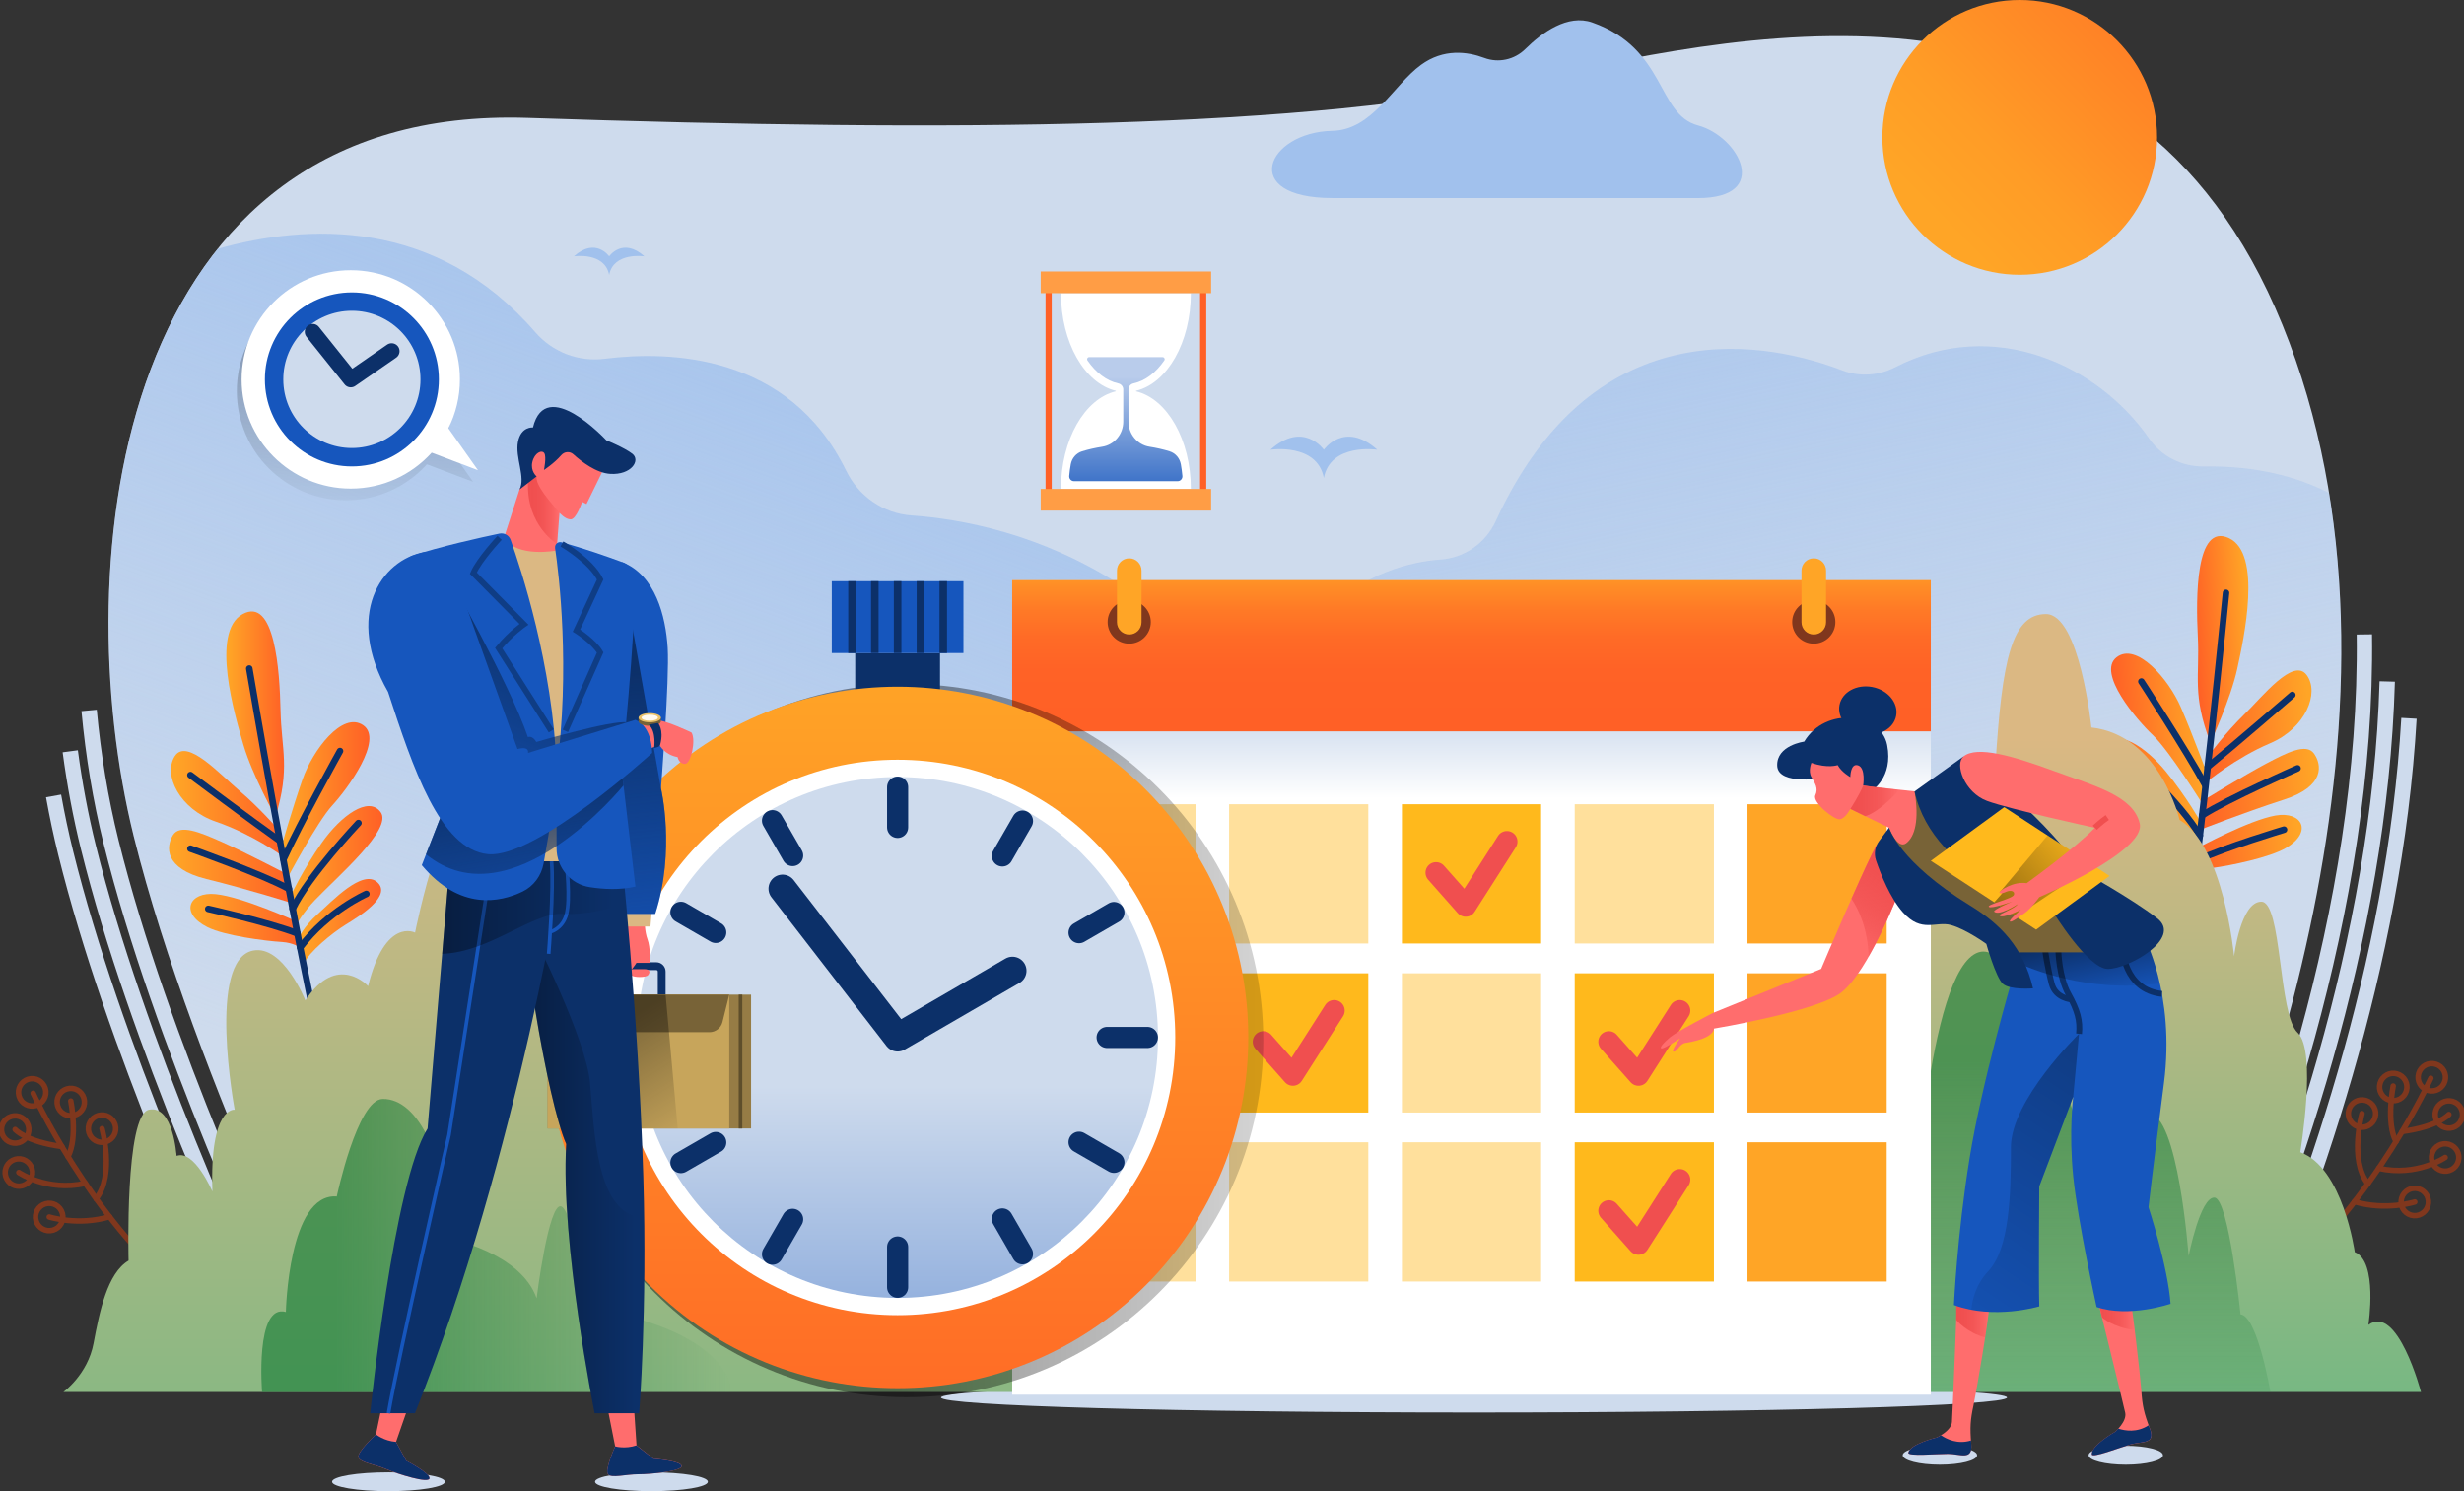 <svg width="342" height="207" viewBox="0 0 342 207" fill="none" xmlns="http://www.w3.org/2000/svg">
<rect x="0" y="0" width="342" height="207" fill="#333333" stroke="none"/>
<g clip-path="url(#clip0_7_978)">
<path d="M334.36 99.716C332.398 133.902 320.62 167.113 310.433 190.052" stroke="#CEDBED" stroke-width="2.13" stroke-miterlimit="10"/>
<path d="M331.342 94.6C330.323 130.599 317.612 166.131 306.927 189.944" stroke="#CEDBED" stroke-width="2.13" stroke-miterlimit="10"/>
<path d="M328.168 88.067C328.656 126.163 314.814 164.678 303.518 189.617" stroke="#CEDBED" stroke-width="2.13" stroke-miterlimit="10"/>
<path d="M36.274 189.714C29.647 175.78 15.649 144.758 9.125 118.434C8.481 115.839 7.919 113.184 7.436 110.491" stroke="#CEDBED" stroke-width="2.13" stroke-miterlimit="10"/>
<path d="M39.726 189.419C33.395 176.193 18.909 144.436 12.272 117.646C11.2 113.328 10.358 108.85 9.752 104.291" stroke="#CEDBED" stroke-width="2.13" stroke-miterlimit="10"/>
<path d="M43.302 189.381C37.426 177.212 22.228 144.361 15.414 116.868C13.961 111.017 12.942 104.86 12.368 98.622" stroke="#CEDBED" stroke-width="2.13" stroke-miterlimit="10"/>
<path d="M48.545 192.707C48.545 192.707 26.929 149.853 18.56 116.091C9.103 77.946 16.116 14.449 73.271 16.364C132.501 18.348 181.728 17.983 213.064 10.957C244.4 3.931 295.728 -6.688 316.802 45.106C337.872 96.9 313.2 161.492 298.521 192.707H48.545Z" fill="#CEDBED"/>
<path d="M229.957 192.707C224.633 125.214 185.443 122.87 185.443 122.87C171.102 79.598 140.179 72.508 126.518 71.553C122.589 71.279 119.168 68.882 117.442 65.342C109.497 49.048 92.845 48.673 83.929 49.804C80.294 50.266 76.686 48.877 74.284 46.104C60.453 30.126 42.568 31.076 30.232 34.535C13.237 55.828 12.422 91.306 18.566 116.091C26.935 149.853 48.551 192.707 48.551 192.707H229.957Z" fill="url(#paint0_linear_7_978)"/>
<path d="M323.268 68.426C319.022 66.265 313.323 64.629 305.855 64.752C302.869 64.8 300.022 63.368 298.323 60.912C291.262 50.695 276.792 43.905 263.073 50.968C260.778 52.148 258.103 52.341 255.691 51.413C246.228 47.788 221.551 41.968 207.606 72.341C206.212 75.382 203.296 77.431 199.961 77.673C191.523 78.284 175.316 83.873 167.66 116.16C160.02 148.389 163.548 178.419 166.121 192.701H298.516C311.055 166.034 330.881 115.013 323.257 68.421L323.268 68.426Z" fill="url(#paint1_linear_7_978)"/>
<path d="M204.593 196.08C245.45 196.08 278.572 195.151 278.572 194.004C278.572 192.858 245.45 191.929 204.593 191.929C163.736 191.929 130.614 192.858 130.614 194.004C130.614 195.151 163.736 196.08 204.593 196.08Z" fill="#CEDBED"/>
<path d="M4.6 151.768C4.6 151.768 12.325 168.764 25.482 179.759" stroke="#80371D" stroke-width="0.76" stroke-linecap="round" stroke-linejoin="round"/>
<path d="M6.289 151.108C6.584 152.116 6.005 153.168 4.997 153.463C3.989 153.758 2.938 153.178 2.643 152.17C2.348 151.162 2.927 150.11 3.935 149.815C4.943 149.52 5.994 150.1 6.289 151.108Z" stroke="#80371D" stroke-width="0.76" stroke-linecap="round" stroke-linejoin="round"/>
<path d="M3.924 156.268C4.219 157.276 3.64 158.327 2.632 158.622C1.624 158.917 0.574 158.338 0.279 157.33C-0.016 156.321 0.563 155.27 1.571 154.975C2.579 154.68 3.63 155.259 3.924 156.268Z" stroke="#80371D" stroke-width="0.76" stroke-linecap="round" stroke-linejoin="round"/>
<path d="M8.653 168.41C8.948 169.419 8.369 170.47 7.361 170.765C6.353 171.06 5.302 170.481 5.007 169.472C4.712 168.464 5.291 167.413 6.299 167.118C7.307 166.823 8.358 167.402 8.653 168.41Z" stroke="#80371D" stroke-width="0.76" stroke-linecap="round" stroke-linejoin="round"/>
<path d="M4.434 162.232C4.729 163.24 4.15 164.291 3.142 164.586C2.134 164.881 1.083 164.302 0.788 163.294C0.493 162.285 1.072 161.234 2.08 160.939C3.088 160.644 4.139 161.223 4.434 162.232Z" stroke="#80371D" stroke-width="0.76" stroke-linecap="round" stroke-linejoin="round"/>
<path d="M11.644 152.454C11.939 153.463 11.36 154.514 10.352 154.809C9.344 155.104 8.294 154.525 7.999 153.516C7.704 152.508 8.283 151.457 9.291 151.162C10.299 150.867 11.35 151.446 11.644 152.454Z" stroke="#80371D" stroke-width="0.76" stroke-linecap="round" stroke-linejoin="round"/>
<path d="M15.982 156.15C16.277 157.158 15.698 158.209 14.69 158.504C13.682 158.799 12.631 158.22 12.336 157.212C12.041 156.203 12.62 155.152 13.628 154.857C14.636 154.562 15.687 155.141 15.982 156.15Z" stroke="#80371D" stroke-width="0.76" stroke-linecap="round" stroke-linejoin="round"/>
<path d="M2.102 156.799C2.102 156.799 3.56 158.493 8.583 159.158" stroke="#80371D" stroke-width="0.76" stroke-linecap="round" stroke-linejoin="round"/>
<path d="M9.827 152.846C9.827 152.846 10.84 157.941 9.43 160.564" stroke="#80371D" stroke-width="0.76" stroke-linecap="round" stroke-linejoin="round"/>
<path d="M2.616 162.763C2.616 162.763 6.525 165.46 11.837 164.27" stroke="#80371D" stroke-width="0.76" stroke-linecap="round" stroke-linejoin="round"/>
<path d="M14.159 156.681C14.159 156.681 15.955 163.085 13.339 166.415" stroke="#80371D" stroke-width="0.76" stroke-linecap="round" stroke-linejoin="round"/>
<path d="M6.835 168.941C6.835 168.941 10.813 170.212 15.204 168.904" stroke="#80371D" stroke-width="0.76" stroke-linecap="round" stroke-linejoin="round"/>
<path d="M38.236 113.393C38.236 113.393 35.009 107.557 33.802 103.449C32.596 99.341 29.17 87.734 33.663 85.257C38.156 82.779 38.82 93.168 38.938 98.638C39.056 104.109 40.316 106.565 38.236 113.398V113.393Z" fill="url(#paint2_linear_7_978)"/>
<path d="M38.542 115.05C38.542 115.05 35.915 112.041 33.272 109.81C30.623 107.579 25.932 102.36 24.259 104.972C22.592 107.584 24.946 112.342 29.958 114.058C34.971 115.774 39.244 118.858 39.244 118.858L38.542 115.05Z" fill="url(#paint3_linear_7_978)"/>
<path d="M39.716 121.282C39.716 121.282 33.84 118.231 30.779 116.874C27.717 115.517 24.951 114.364 23.997 115.94C23.042 117.517 22.737 120.564 28.639 122.022C34.542 123.476 40.455 125.348 40.455 125.348L39.716 121.288V121.282Z" fill="url(#paint4_linear_7_978)"/>
<path d="M40.932 127.81C40.932 127.81 33.657 124.511 29.942 124.125C26.227 123.739 24.876 126.764 28.816 128.721C31.159 129.885 36.74 130.62 39.142 130.765C40.681 130.856 41.656 131.532 41.656 131.532L40.932 127.81Z" fill="url(#paint5_linear_7_978)"/>
<path d="M39.035 117.587C39.035 117.587 40.563 112.277 41.983 108.206C43.404 104.141 47.505 98.697 50.4 100.666C53.301 102.634 48.218 109.526 46.122 111.8C44.026 114.074 39.844 121.98 39.844 121.98L39.029 117.587H39.035Z" fill="url(#paint6_linear_7_978)"/>
<path d="M40.37 124.286C40.37 124.286 42.058 120.703 44.664 116.992C47.27 113.28 51.14 110.411 52.84 112.744C54.539 115.077 46.926 121.599 43.747 124.913C42.053 126.678 41.136 128.346 41.136 128.346L40.37 124.291V124.286Z" fill="url(#paint7_linear_7_978)"/>
<path d="M41.485 130.191C41.485 130.191 42.08 128.705 44.09 126.898C46.101 125.09 50.331 120.58 52.384 122.484C54.443 124.388 49.832 127.22 47.967 128.367C46.101 129.51 42.804 132.208 42.193 133.779L41.485 130.196V130.191Z" fill="url(#paint8_linear_7_978)"/>
<path d="M34.601 92.808C34.601 92.808 40.584 128.046 44.476 144.978" stroke="#0C3069" stroke-width="0.91" stroke-linecap="round" stroke-linejoin="round"/>
<path d="M47.194 104.259C47.194 104.259 41.635 114.262 39.351 119.287" stroke="#0C3069" stroke-width="0.91" stroke-linecap="round" stroke-linejoin="round"/>
<path d="M26.431 107.595C26.431 107.595 35.395 114.294 38.847 116.718" stroke="#0C3069" stroke-width="0.91" stroke-linecap="round" stroke-linejoin="round"/>
<path d="M49.752 114.256C49.752 114.256 42.793 121.631 40.611 126.168" stroke="#0C3069" stroke-width="0.91" stroke-linecap="round" stroke-linejoin="round"/>
<path d="M26.431 117.812C26.431 117.812 36.37 121.341 40.102 123.39" stroke="#0C3069" stroke-width="0.91" stroke-linecap="round" stroke-linejoin="round"/>
<path d="M50.851 124.093C50.851 124.093 45.516 126.415 41.656 131.532" stroke="#0C3069" stroke-width="0.91" stroke-linecap="round" stroke-linejoin="round"/>
<path d="M28.907 126.168C28.907 126.168 37.18 128.008 41.27 129.574" stroke="#0C3069" stroke-width="0.91" stroke-linecap="round" stroke-linejoin="round"/>
<path d="M8.803 193.232H169.451C169.451 193.232 162.599 181.025 150.268 182.827C150.268 182.827 150.601 177.062 148.14 176.16C145.679 175.259 147.974 164.087 144.666 163.369C141.358 162.65 140.945 170.577 140.945 170.577C140.945 170.577 137.954 170.937 136.592 176.525C136.592 176.525 134.335 171.478 128.03 170.218C128.03 170.218 122.808 153.463 117.404 152.739C112 152.014 109.62 163.551 109.62 163.551C109.62 163.551 103.256 161.39 98.083 162.832C98.083 162.832 86.888 139.743 76.477 138.692C76.477 138.692 72.649 109.504 67.293 108.512C61.938 107.52 57.611 129.467 57.611 129.467C57.611 129.467 53.456 127.279 51.092 136.89C51.092 136.89 46.808 132.138 42.38 138.874C42.38 138.874 39.324 131.178 35.158 131.95C28.666 133.157 32.574 154.053 32.574 154.053C32.574 154.053 29.079 153.511 29.481 165.401C29.481 165.401 26.967 159.523 24.5 160.467C24.5 160.467 24.061 153.371 20.683 154.047C17.306 154.723 17.847 174.991 17.847 174.991C14.877 176.75 13.794 182.151 12.985 186.48C12.175 190.803 8.798 193.237 8.798 193.237L8.803 193.232Z" fill="url(#paint9_linear_7_978)"/>
<path opacity="0.63" d="M36.376 193.232C36.376 193.232 35.368 180.918 39.678 182.125C39.678 182.125 40.021 165.579 46.744 166.093C46.744 166.093 49.596 152.61 53.113 152.556C58.158 152.476 61.938 160.923 62.35 171.95C62.35 171.95 72.242 173.844 74.483 180.226C74.483 180.226 76.155 166.78 77.903 167.472C79.651 168.164 81.388 181.604 81.388 181.604C81.388 181.604 99.959 183.653 101.605 193.232H36.376Z" fill="url(#paint10_linear_7_978)"/>
<path d="M337.395 149.681C337.395 149.681 329.669 166.678 316.513 177.673" stroke="#80371D" stroke-width="0.76" stroke-linecap="round" stroke-linejoin="round"/>
<path d="M335.706 149.016C335.411 150.025 335.99 151.076 336.998 151.371C338.006 151.666 339.057 151.087 339.352 150.078C339.646 149.07 339.067 148.019 338.059 147.724C337.052 147.429 336.001 148.008 335.706 149.016Z" stroke="#80371D" stroke-width="0.76" stroke-linecap="round" stroke-linejoin="round"/>
<path d="M338.076 154.181C337.781 155.19 338.36 156.241 339.368 156.536C340.376 156.831 341.426 156.252 341.721 155.243C342.016 154.235 341.437 153.184 340.429 152.889C339.421 152.594 338.37 153.173 338.076 154.181Z" stroke="#80371D" stroke-width="0.76" stroke-linecap="round" stroke-linejoin="round"/>
<path d="M333.342 166.324C333.047 167.332 333.626 168.384 334.634 168.679C335.642 168.973 336.692 168.394 336.987 167.386C337.282 166.378 336.703 165.326 335.695 165.031C334.687 164.736 333.637 165.316 333.342 166.324Z" stroke="#80371D" stroke-width="0.76" stroke-linecap="round" stroke-linejoin="round"/>
<path d="M337.561 160.145C337.266 161.154 337.845 162.205 338.853 162.5C339.861 162.795 340.912 162.216 341.207 161.207C341.501 160.199 340.922 159.148 339.914 158.853C338.907 158.558 337.856 159.137 337.561 160.145Z" stroke="#80371D" stroke-width="0.76" stroke-linecap="round" stroke-linejoin="round"/>
<path d="M330.355 150.368C330.061 151.376 330.64 152.427 331.648 152.722C332.655 153.017 333.706 152.438 334.001 151.43C334.296 150.422 333.717 149.37 332.709 149.075C331.701 148.78 330.65 149.36 330.355 150.368Z" stroke="#80371D" stroke-width="0.76" stroke-linecap="round" stroke-linejoin="round"/>
<path d="M326.018 154.058C325.723 155.066 326.302 156.118 327.31 156.413C328.318 156.708 329.369 156.128 329.664 155.12C329.959 154.112 329.38 153.06 328.372 152.765C327.364 152.47 326.313 153.05 326.018 154.058Z" stroke="#80371D" stroke-width="0.76" stroke-linecap="round" stroke-linejoin="round"/>
<path d="M339.898 154.712C339.898 154.712 338.44 156.407 333.417 157.072" stroke="#80371D" stroke-width="0.76" stroke-linecap="round" stroke-linejoin="round"/>
<path d="M332.168 150.76C332.168 150.76 331.154 155.855 332.564 158.477" stroke="#80371D" stroke-width="0.76" stroke-linecap="round" stroke-linejoin="round"/>
<path d="M339.384 160.676C339.384 160.676 335.475 163.374 330.162 162.184" stroke="#80371D" stroke-width="0.76" stroke-linecap="round" stroke-linejoin="round"/>
<path d="M327.841 154.589C327.841 154.589 326.045 160.993 328.661 164.324" stroke="#80371D" stroke-width="0.76" stroke-linecap="round" stroke-linejoin="round"/>
<path d="M335.164 166.855C335.164 166.855 331.186 168.126 326.796 166.818" stroke="#80371D" stroke-width="0.76" stroke-linecap="round" stroke-linejoin="round"/>
<path d="M306.804 103.09C306.804 103.09 309.613 97.04 310.525 92.856C311.436 88.668 314.031 76.852 309.372 74.701C304.713 72.545 304.783 82.956 305.056 88.421C305.33 93.886 304.241 96.428 306.799 103.095L306.804 103.09Z" fill="url(#paint11_linear_7_978)"/>
<path d="M306.622 104.763C306.622 104.763 309.029 101.577 311.511 99.164C313.993 96.75 318.309 91.215 320.159 93.698C322.008 96.182 319.998 101.095 315.119 103.165C310.24 105.235 306.198 108.614 306.198 108.614L306.627 104.763H306.622Z" fill="url(#paint12_linear_7_978)"/>
<path d="M305.887 111.06C305.887 111.06 311.533 107.6 314.492 106.029C317.451 104.457 320.126 103.111 321.188 104.618C322.249 106.125 322.775 109.145 316.985 111.011C311.195 112.883 305.432 115.168 305.432 115.168L305.882 111.065L305.887 111.06Z" fill="url(#paint13_linear_7_978)"/>
<path d="M305.137 117.662C305.137 117.662 312.16 113.854 315.838 113.21C319.521 112.561 321.075 115.484 317.285 117.716C315.033 119.04 309.517 120.172 307.126 120.483C305.598 120.682 304.676 121.427 304.676 121.427L305.137 117.662Z" fill="url(#paint14_linear_7_978)"/>
<path d="M306.305 107.327C306.305 107.327 304.407 102.14 302.697 98.182C300.992 94.224 296.516 89.086 293.766 91.253C291.01 93.419 296.569 99.936 298.821 102.055C301.073 104.173 305.801 111.762 305.801 111.762L306.3 107.321L306.305 107.327Z" fill="url(#paint15_linear_7_978)"/>
<path d="M305.448 114.106C305.448 114.106 303.512 110.652 300.649 107.134C297.786 103.615 293.723 101.03 292.189 103.476C290.656 105.922 298.714 111.891 302.124 114.97C303.941 116.611 304.97 118.204 304.97 118.204L305.453 114.106H305.448Z" fill="url(#paint16_linear_7_978)"/>
<path d="M304.756 120.07C304.756 120.07 304.059 118.627 301.925 116.97C299.792 115.307 295.256 111.108 293.337 113.157C291.417 115.2 296.221 117.7 298.162 118.713C300.102 119.722 303.582 122.178 304.3 123.701L304.751 120.076L304.756 120.07Z" fill="url(#paint17_linear_7_978)"/>
<path d="M308.97 82.301C308.97 82.301 305.496 117.877 302.815 135.039" stroke="#0C3069" stroke-width="0.91" stroke-linecap="round" stroke-linejoin="round"/>
<path d="M297.224 94.61C297.224 94.61 303.475 104.194 306.112 109.043" stroke="#0C3069" stroke-width="0.91" stroke-linecap="round" stroke-linejoin="round"/>
<path d="M318.17 96.471C318.17 96.471 309.704 103.787 306.434 106.452" stroke="#0C3069" stroke-width="0.91" stroke-linecap="round" stroke-linejoin="round"/>
<path d="M295.379 104.763C295.379 104.763 302.842 111.628 305.34 115.999" stroke="#0C3069" stroke-width="0.91" stroke-linecap="round" stroke-linejoin="round"/>
<path d="M318.893 106.662C318.893 106.662 309.227 110.888 305.651 113.194" stroke="#0C3069" stroke-width="0.91" stroke-linecap="round" stroke-linejoin="round"/>
<path d="M294.977 114.653C294.977 114.653 300.462 116.589 304.676 121.422" stroke="#0C3069" stroke-width="0.91" stroke-linecap="round" stroke-linejoin="round"/>
<path d="M317.017 115.173C317.017 115.173 308.895 117.598 304.922 119.448" stroke="#0C3069" stroke-width="0.91" stroke-linecap="round" stroke-linejoin="round"/>
<path d="M230.128 193.232H336.028C336.028 193.232 332.784 180.934 328.731 183.911C328.731 183.911 330.082 175.082 326.839 173.822C326.839 173.822 325.22 162.108 319.274 159.947C319.274 159.947 321.617 145.895 318.915 143.369C316.213 140.848 316.754 125.171 313.87 125.171C310.986 125.171 310.09 132.739 310.09 132.739C310.09 132.739 308.648 117.426 302.526 113.822C302.526 113.822 299.824 102.065 290.281 100.987C290.281 100.987 288.662 85.246 283.976 85.246C279.29 85.246 277.854 91.387 276.953 106.479C276.953 106.479 265.609 113.827 265.968 138.327C265.968 138.327 259.845 138.869 258.044 148.957C258.044 148.957 257.326 138.687 255.165 138.687C253.005 138.687 251.385 166.072 251.385 166.072C251.385 166.072 244.003 166.614 244.003 176.161C244.003 176.161 241.843 164.088 239.859 164.088C237.875 164.088 236.079 180.666 236.079 180.666C236.079 180.666 229.415 186.7 230.134 193.232H230.128Z" fill="url(#paint18_linear_7_978)"/>
<path opacity="0.63" d="M315.13 193.232C315.13 193.232 313.328 182.645 310.985 182.468C310.985 182.468 309.366 166.431 307.383 166.254C305.399 166.072 303.78 174.364 303.78 174.364C303.78 174.364 302.338 154.546 298.199 154.546C294.06 154.546 291.176 165.895 291.176 165.895C291.176 165.895 281.81 129.858 274.605 132.202C267.399 134.546 265.598 170.942 265.598 170.942C265.598 170.942 260.917 166.796 259.116 176.525C259.116 176.525 247.048 177.694 248.49 193.238H315.124L315.13 193.232Z" fill="url(#paint19_linear_7_978)"/>
<path d="M267.994 80.526H140.49V193.608H267.994V80.526Z" fill="url(#paint20_linear_7_978)"/>
<path d="M267.994 80.526H140.49V101.524H267.994V80.526Z" fill="url(#paint21_linear_7_978)"/>
<path d="M159.731 86.35C159.731 88.008 158.391 89.349 156.734 89.349C155.077 89.349 153.737 88.008 153.737 86.35C153.737 84.693 155.077 83.352 156.734 83.352C158.391 83.352 159.731 84.693 159.731 86.35Z" fill="#80371D"/>
<path d="M156.739 88.078C155.796 88.078 155.034 87.316 155.034 86.372V79.212C155.034 78.268 155.796 77.506 156.739 77.506C157.683 77.506 158.444 78.268 158.444 79.212V86.372C158.444 87.316 157.683 88.078 156.739 88.078Z" fill="#FFA526"/>
<path d="M254.747 86.35C254.747 88.008 253.407 89.349 251.75 89.349C250.093 89.349 248.753 88.008 248.753 86.35C248.753 84.693 250.093 83.352 251.75 83.352C253.407 83.352 254.747 84.693 254.747 86.35Z" fill="#80371D"/>
<path d="M251.75 88.078C250.806 88.078 250.045 87.316 250.045 86.372V79.212C250.045 78.268 250.806 77.506 251.75 77.506C252.694 77.506 253.455 78.268 253.455 79.212V86.372C253.455 87.316 252.694 88.078 251.75 88.078Z" fill="#FFA526"/>
<path d="M165.939 111.644H146.617V130.974H165.939V111.644Z" fill="#FFE09C"/>
<path d="M189.92 111.644H170.598V130.974H189.92V111.644Z" fill="#FFE09C"/>
<path d="M213.905 111.644H194.584V130.974H213.905V111.644Z" fill="#FFB91C"/>
<path d="M237.891 111.644H218.57V130.974H237.891V111.644Z" fill="#FFE09C"/>
<path d="M261.872 111.644H242.55V130.974H261.872V111.644Z" fill="#FFA526"/>
<path d="M165.939 135.109H146.617V154.439H165.939V135.109Z" fill="#FFE09C"/>
<path d="M189.92 135.109H170.598V154.439H189.92V135.109Z" fill="#FFB91C"/>
<path d="M165.939 158.569H146.617V177.898H165.939V158.569Z" fill="#FFE09C"/>
<path d="M189.92 158.569H170.598V177.898H189.92V158.569Z" fill="#FFE09C"/>
<path d="M213.905 135.109H194.584V154.439H213.905V135.109Z" fill="#FFE09C"/>
<path d="M237.891 135.109H218.57V154.439H237.891V135.109Z" fill="#FFB91C"/>
<path d="M261.872 135.109H242.55V154.439H261.872V135.109Z" fill="#FFA526"/>
<path d="M213.905 158.569H194.584V177.898H213.905V158.569Z" fill="#FFE09C"/>
<path d="M237.891 158.569H218.57V177.898H237.891V158.569Z" fill="#FFB91C"/>
<path d="M261.872 158.569H242.55V177.898H261.872V158.569Z" fill="#FFA526"/>
<path d="M223.309 144.613L227.421 149.258L233.147 140.29" stroke="#F04F4F" stroke-width="2.93" stroke-linecap="round" stroke-linejoin="round"/>
<path d="M199.323 121.148L203.435 125.793L209.161 116.825" stroke="#F04F4F" stroke-width="2.93" stroke-linecap="round" stroke-linejoin="round"/>
<path d="M223.309 168.078L227.421 172.717L233.147 163.75" stroke="#F04F4F" stroke-width="2.93" stroke-linecap="round" stroke-linejoin="round"/>
<path d="M175.343 144.613L179.449 149.258L185.18 140.29" stroke="#F04F4F" stroke-width="2.93" stroke-linecap="round" stroke-linejoin="round"/>
<path opacity="0.4" d="M65.685 66.903L61.568 61.073C62.592 59.029 63.171 56.729 63.171 54.288C63.171 45.916 56.389 39.131 48.02 39.131C39.651 39.131 32.869 45.916 32.869 54.288C32.869 62.66 39.651 69.445 48.02 69.445C52.475 69.445 56.48 67.52 59.252 64.457L65.685 66.898V66.903Z" fill="url(#paint22_linear_7_978)"/>
<path d="M66.35 65.283L62.233 59.453C63.257 57.41 63.836 55.109 63.836 52.669C63.836 44.296 57.054 37.512 48.685 37.512C40.316 37.512 33.534 44.296 33.534 52.669C33.534 61.041 40.316 67.826 48.685 67.826C53.14 67.826 57.145 65.9 59.916 62.837L66.35 65.278V65.283Z" fill="white"/>
<path d="M48.84 64.747C55.508 64.747 60.914 59.339 60.914 52.669C60.914 45.998 55.508 40.59 48.84 40.59C42.172 40.59 36.767 45.998 36.767 52.669C36.767 59.339 42.172 64.747 48.84 64.747Z" fill="#1656BD"/>
<path d="M48.84 62.194C54.099 62.194 58.362 57.929 58.362 52.669C58.362 47.408 54.099 43.143 48.84 43.143C43.582 43.143 39.319 47.408 39.319 52.669C39.319 57.929 43.582 62.194 48.84 62.194Z" fill="#CEDBED"/>
<path d="M43.399 46.066L48.685 52.669L54.357 48.748" stroke="#0C3069" stroke-width="2.2" stroke-linecap="round" stroke-linejoin="round"/>
<path opacity="0.42" d="M125.859 193.956C153.188 193.956 175.343 171.793 175.343 144.452C175.343 117.112 153.188 94.948 125.859 94.948C98.53 94.948 76.375 117.112 76.375 144.452C76.375 171.793 98.53 193.956 125.859 193.956Z" fill="url(#paint23_linear_7_978)"/>
<path d="M130.475 90.652H118.702V98.794H130.475V90.652Z" fill="#0C3069"/>
<path d="M159.006 178.445C178.012 159.431 178.012 128.603 159.006 109.588C140 90.574 109.184 90.574 90.178 109.588C71.172 128.603 71.172 159.431 90.178 178.445C109.184 197.459 140 197.459 159.006 178.445Z" fill="url(#paint24_linear_7_978)"/>
<path d="M124.588 182.57C145.871 182.57 163.124 165.309 163.124 144.018C163.124 122.726 145.871 105.466 124.588 105.466C103.305 105.466 86.052 122.726 86.052 144.018C86.052 165.309 103.305 182.57 124.588 182.57Z" fill="white"/>
<path d="M124.588 180.172C144.548 180.172 160.728 163.985 160.728 144.018C160.728 124.05 144.548 107.863 124.588 107.863C104.629 107.863 88.448 124.05 88.448 144.018C88.448 163.985 104.629 180.172 124.588 180.172Z" fill="url(#paint25_linear_7_978)"/>
<path d="M124.588 109.268V114.862" stroke="#0C3069" stroke-width="2.93" stroke-linecap="round" stroke-linejoin="round"/>
<path d="M124.588 173.104V178.698" stroke="#0C3069" stroke-width="2.93" stroke-linecap="round" stroke-linejoin="round"/>
<path d="M107.223 113.924L110.017 118.767" stroke="#0C3069" stroke-width="2.93" stroke-linecap="round" stroke-linejoin="round"/>
<path d="M139.128 169.21L141.921 174.053" stroke="#0C3069" stroke-width="2.93" stroke-linecap="round" stroke-linejoin="round"/>
<path d="M94.507 126.641L99.348 129.44" stroke="#0C3069" stroke-width="2.93" stroke-linecap="round" stroke-linejoin="round"/>
<path d="M149.77 158.558L154.611 161.358" stroke="#0C3069" stroke-width="2.93" stroke-linecap="round" stroke-linejoin="round"/>
<path d="M89.853 144.018H95.445" stroke="#0C3069" stroke-width="2.93" stroke-linecap="round" stroke-linejoin="round"/>
<path d="M153.667 144.018H159.259" stroke="#0C3069" stroke-width="2.93" stroke-linecap="round" stroke-linejoin="round"/>
<path d="M94.507 161.39L99.348 158.596" stroke="#0C3069" stroke-width="2.93" stroke-linecap="round" stroke-linejoin="round"/>
<path d="M149.77 129.472L154.611 126.673" stroke="#0C3069" stroke-width="2.93" stroke-linecap="round" stroke-linejoin="round"/>
<path d="M107.223 174.106L110.017 169.263" stroke="#0C3069" stroke-width="2.93" stroke-linecap="round" stroke-linejoin="round"/>
<path d="M139.128 118.821L141.921 113.978" stroke="#0C3069" stroke-width="2.93" stroke-linecap="round" stroke-linejoin="round"/>
<path d="M108.617 123.363L124.588 144.018L140.527 134.761" stroke="#0C3069" stroke-width="3.9" stroke-linecap="round" stroke-linejoin="round"/>
<path d="M133.724 80.681H115.448V90.657H133.724V80.681Z" fill="#1656BD"/>
<path d="M121.945 90.652V80.681H120.9V90.652H121.945Z" fill="#0C3069"/>
<path d="M118.777 90.652V80.681H117.731V90.652H118.777Z" fill="#0C3069"/>
<path d="M130.4 80.681V90.652H131.445V80.681H130.4Z" fill="#0C3069"/>
<path d="M128.277 90.652V80.681H127.231V90.652H128.277Z" fill="#0C3069"/>
<path d="M125.114 90.652V80.681H124.063V90.652H125.114Z" fill="#0C3069"/>
<path d="M269.254 203.321C272.105 203.321 274.417 202.735 274.417 202.012C274.417 201.289 272.105 200.703 269.254 200.703C266.403 200.703 264.091 201.289 264.091 202.012C264.091 202.735 266.403 203.321 269.254 203.321Z" fill="#CEDBED"/>
<path d="M295.052 203.321C297.903 203.321 300.215 202.735 300.215 202.012C300.215 201.289 297.903 200.703 295.052 200.703C292.201 200.703 289.889 201.289 289.889 202.012C289.889 202.735 292.201 203.321 295.052 203.321Z" fill="#CEDBED"/>
<path d="M271.634 180.306C271.634 180.306 271.023 196.155 270.927 197.4C270.83 198.644 268.841 199.55 268.841 199.55C268.841 199.55 265.099 200.43 264.869 201.669C264.772 202.194 268.734 201.83 270.385 201.83C272.037 201.83 273.811 202.811 273.607 200.483C273.404 198.156 273.489 197.072 273.918 195.093C274.326 193.195 276.063 182.977 276.122 181.143L271.629 180.317L271.634 180.306Z" fill="#FF6D6D"/>
<path d="M269.404 199.239C269.088 199.432 268.847 199.545 268.847 199.545C268.847 199.545 265.105 200.424 264.874 201.663C264.778 202.189 268.739 201.824 270.391 201.824C272.042 201.824 273.816 202.806 273.613 200.478C273.597 200.296 273.586 200.129 273.575 199.963C271.726 200.542 270.187 199.781 269.404 199.244V199.239Z" fill="#0C3069"/>
<path d="M271.522 183.24C271.522 183.24 273.007 185.021 275.543 185.659L276.127 181.132L271.517 180.081V183.235L271.522 183.24Z" fill="url(#paint26_linear_7_978)"/>
<path d="M290.919 179.502C290.919 179.502 294.725 194.9 294.977 196.123C295.229 197.341 293.572 198.767 293.572 198.767C293.572 198.767 290.222 200.65 290.345 201.905C290.398 202.436 294.103 200.988 295.69 200.532C297.282 200.071 299.255 200.526 298.413 198.344C297.572 196.161 297.352 195.099 297.218 193.077C297.084 191.14 295.926 180.837 295.47 179.062L290.924 179.513L290.919 179.502Z" fill="#FF6D6D"/>
<path d="M294.017 198.311C293.765 198.585 293.567 198.762 293.567 198.762C293.567 198.762 290.216 200.644 290.34 201.899C290.393 202.43 294.098 200.982 295.685 200.526C297.272 200.071 299.25 200.521 298.408 198.338C298.344 198.167 298.285 198.011 298.226 197.85C296.612 198.917 294.918 198.617 294.017 198.317V198.311Z" fill="#0C3069"/>
<path d="M291.75 182.881C291.75 182.881 293.428 184.345 296.291 184.624L295.91 181.256L291.272 180.714L291.75 182.881Z" fill="url(#paint27_linear_7_978)"/>
<path d="M297.486 129.815C297.486 129.815 301.963 137.925 300.354 150.357C298.746 162.79 298.21 167.579 298.21 167.579C298.21 167.579 300.912 175.855 301.271 180.988C301.271 180.988 295.508 182.972 291.004 181.438C291.004 181.438 288.393 169.547 287.761 163.331C287.128 157.115 287.761 152.25 287.761 152.25L283.048 164.683C283.048 164.683 282.93 177.925 283.048 181.347C283.048 181.347 276.792 183.24 271.2 181.165C271.2 181.165 271.64 171.527 273.355 160.896C275.066 150.266 279.301 135.855 279.301 135.855L279.119 130.577L297.486 129.821V129.815Z" fill="#1656BD"/>
<path d="M294.602 131.575C294.602 131.575 294.741 137.394 300.076 137.973" stroke="#0C3069" stroke-width="0.81" stroke-miterlimit="10"/>
<path d="M285.697 132.004C285.697 132.004 285.793 135.656 287.085 137.973C288.372 140.29 288.742 141.679 288.57 143.508" stroke="#0C3069" stroke-width="0.81" stroke-miterlimit="10"/>
<path d="M283.836 131.8C283.836 131.8 284.233 134.551 284.78 136.579C285.321 138.606 287.493 138.735 287.493 138.735" stroke="#0C3069" stroke-width="0.81" stroke-miterlimit="10"/>
<path opacity="0.29" d="M279.113 159.271C279.113 165.847 278.931 173.323 275.961 176.477C274.288 178.247 273.758 180.333 273.613 181.819C278.449 182.725 283.043 181.342 283.043 181.342C282.925 177.92 283.043 164.677 283.043 164.677L287.756 152.245C288.115 148.282 288.565 143.508 288.565 143.508C288.565 143.508 279.108 152.696 279.108 159.271H279.113Z" fill="url(#paint28_linear_7_978)"/>
<path opacity="0.6" d="M279.113 130.572L279.204 133.275C281.649 134.471 289.707 137.877 299.781 136.525C298.832 132.261 297.481 129.815 297.481 129.815L279.113 130.572Z" fill="url(#paint29_linear_7_978)"/>
<path d="M279.022 132.202H292.264L277.473 115.855L265.743 109.864L262.188 114.905L261.33 117.233L271.935 126.528L279.022 132.202Z" fill="#786337"/>
<path d="M259.776 109.772C259.776 109.772 262.815 107.949 261.936 103.422C261.057 98.895 253.358 98.016 250.42 102.95C250.42 102.95 246.571 103.454 246.673 106.297C246.775 109.134 253.39 107.986 253.39 107.986L259.77 109.778L259.776 109.772Z" fill="#0C3069"/>
<path d="M260.521 117.233C258.987 119.77 252.774 134.498 252.774 134.498L237.736 140.623C237.736 140.623 232.739 143.192 231.79 144.002C230.847 144.811 230.214 145.536 230.664 145.536C231.115 145.536 233.184 144.141 233.184 144.141C233.184 144.141 231.79 146.034 232.326 145.986C232.868 145.943 233.093 144.903 233.945 144.769C234.803 144.634 237.725 144.136 237.907 142.784C237.907 142.784 252.27 140.397 255.605 137.753C259.4 134.739 263.486 124.002 263.486 124.002L260.515 117.233H260.521Z" fill="#FF6D6D"/>
<path d="M260.521 117.233C259.883 118.284 258.446 121.432 256.977 124.752C257.964 126.233 259.261 128.909 259.357 132.819C261.684 128.753 263.491 124.002 263.491 124.002L260.521 117.233Z" fill="url(#paint30_linear_7_978)"/>
<path d="M256.827 107.879C256.827 107.879 255.61 107.203 255.068 106.211C255.068 106.211 253.675 106.705 251.423 105.895C251.423 105.895 250.93 107.021 251.423 107.879C251.916 108.737 252.415 109.413 251.964 110.4C251.514 111.392 254.618 113.87 255.385 113.731C256.151 113.597 256.827 112.288 256.827 112.288L262.183 114.9C262.183 114.9 263.351 117.962 264.568 117.061C265.785 116.16 266.413 113.817 265.737 109.853L260.156 109.268L258.607 109.043C258.607 109.043 258.982 106.613 257.904 106.249C256.827 105.884 256.822 107.868 256.822 107.868L256.827 107.879Z" fill="#FF6D6D"/>
<path d="M256.827 112.293C256.827 112.293 258.098 110.336 258.612 109.048L263.609 109.633C263.609 109.633 261.11 112.599 258.902 113.302L256.832 112.293H256.827Z" fill="url(#paint31_linear_7_978)"/>
<path d="M263.18 99.378C262.831 101.175 260.794 102.291 258.623 101.872C256.452 101.454 254.972 99.657 255.32 97.866C255.669 96.069 257.706 94.954 259.877 95.372C262.049 95.79 263.528 97.587 263.18 99.378Z" fill="#0C3069"/>
<path d="M265.743 109.864L272.525 105.015C272.525 105.015 282.668 112.004 288.881 120.853C288.881 120.853 295.84 124.704 299.416 127.477C302.997 130.245 295.299 134.573 292.527 134.503C289.761 134.433 284.962 126.597 284.962 126.597C284.962 126.597 268.348 121.937 265.737 109.864H265.743Z" fill="#0C3069"/>
<path d="M262.188 114.905C262.188 114.905 263.609 119.668 273.398 125.67C277.585 128.239 280.829 131.435 282.18 137.201C282.18 137.201 278.985 137.469 277.993 136.568C277.001 135.667 275.698 131.028 275.698 131.028C275.698 131.028 272.905 129 270.793 128.416C268.681 127.831 266.74 129.585 264.129 126.656C262.354 124.667 261.041 121.357 260.387 119.448C260.076 118.536 260.237 117.533 260.81 116.761L262.194 114.9L262.188 114.905Z" fill="#0C3069"/>
<path d="M292.801 121.593L282.614 129.054L267.994 119.502L278.186 112.047L292.801 121.593Z" fill="#FFB91C"/>
<path opacity="0.4" d="M276.797 125.251L277.918 123.985L277.532 123.894L284.196 115.973L290.533 120.113L279.832 127.23L276.797 125.251Z" fill="url(#paint32_linear_7_978)"/>
<path d="M272.524 105.01C274.412 103.476 279.43 104.951 285.059 107.021C290.688 109.091 296.092 110.443 296.993 114.321C297.894 118.193 283.048 124.543 283.048 124.543C283.048 124.543 281.917 126.12 281.113 126.678C280.309 127.236 279.199 128.099 278.979 127.917C278.765 127.729 280.523 126.281 280.523 126.281C280.523 126.281 277.886 127.627 277.526 127.085C277.403 126.898 279.687 126.131 280.062 125.509C280.062 125.509 277.526 127.193 276.797 126.56C276.513 126.313 279.355 125.139 279.355 125.139C279.355 125.139 276.326 126.222 276.047 125.879C275.768 125.541 279.387 124.763 279.537 124.211C279.692 123.653 279.011 123.562 278.518 123.776C278.025 123.991 277.623 124.114 277.532 123.9C277.441 123.685 279.478 122.291 281.301 122.602C281.301 122.602 288.099 117.7 290.758 114.911C290.758 114.911 278.953 112.347 275.8 111.183C272.648 110.019 271.265 106.045 272.53 105.015L272.524 105.01Z" fill="#FF6D6D"/>
<path d="M290.758 114.905C290.758 114.905 291.567 114.117 292.489 113.484" stroke="#F04F4F" stroke-width="0.81" stroke-miterlimit="10"/>
<path d="M145.55 68.297C145.315 68.297 145.122 68.104 145.122 67.868V40.697C145.122 40.461 145.315 40.268 145.55 40.268C145.786 40.268 145.979 40.461 145.979 40.697V67.868C145.979 68.104 145.786 68.297 145.55 68.297Z" fill="#FF6026"/>
<path d="M167 68.297C166.765 68.297 166.572 68.104 166.572 67.868V40.697C166.572 40.461 166.765 40.268 167 40.268C167.236 40.268 167.429 40.461 167.429 40.697V67.868C167.429 68.104 167.236 68.297 167 68.297Z" fill="#FF6026"/>
<path d="M157.71 54.24C162.009 53.194 165.29 47.536 165.29 40.703H147.261C147.261 47.536 150.547 53.2 154.841 54.24C154.895 54.251 154.895 54.32 154.841 54.331C150.542 55.377 147.261 61.035 147.261 67.868H165.29C165.29 61.035 162.004 55.372 157.71 54.331C157.656 54.32 157.656 54.251 157.71 54.24Z" fill="white"/>
<path d="M162.347 62.65C161.457 62.382 160.524 62.167 159.565 62.017C157.865 61.754 156.632 60.252 156.632 58.536V54.063C156.632 53.65 156.927 53.307 157.329 53.221C158.964 52.872 160.444 51.719 161.607 50.03C161.741 49.837 161.596 49.574 161.361 49.574H151.185C150.944 49.574 150.81 49.842 150.944 50.04C152.107 51.724 153.581 52.867 155.211 53.221C155.613 53.307 155.908 53.65 155.908 54.063V58.536C155.908 60.258 154.675 61.754 152.976 62.017C152.016 62.167 151.088 62.376 150.193 62.65C149.373 62.902 148.772 63.61 148.622 64.457C148.531 64.977 148.456 65.514 148.408 66.061C148.37 66.452 148.676 66.796 149.067 66.796H163.457C163.853 66.796 164.154 66.452 164.116 66.061C164.068 65.514 163.993 64.977 163.902 64.457C163.752 63.61 163.156 62.902 162.331 62.65H162.347Z" fill="url(#paint33_linear_7_978)"/>
<path d="M168.105 37.688H144.451V40.697H168.105V37.688Z" fill="#FF9D45"/>
<path d="M168.105 67.874H144.451V70.882H168.105V67.874Z" fill="#FF9D45"/>
<path d="M280.336 38.144C290.865 38.144 299.4 29.605 299.4 19.072C299.4 8.539 290.865 0 280.336 0C269.807 0 261.271 8.539 261.271 19.072C261.271 29.605 269.807 38.144 280.336 38.144Z" fill="url(#paint34_linear_7_978)"/>
<path d="M184.934 27.498H235.661C245.939 27.498 241.371 18.927 235.661 17.404C229.952 15.881 231.281 6.742 221.004 3.121C217.589 1.92 214.024 4.521 211.713 6.806C210.206 8.292 207.992 8.78 206.014 8.04C203.676 7.165 200.363 6.71 197.211 9.021C193.372 11.837 190.477 18.048 184.934 18.16C175.798 18.348 171.895 27.493 184.934 27.493V27.498Z" fill="#A1C1ED"/>
<path d="M183.749 62.43C183.749 62.43 180.913 58.348 176.334 62.43C176.334 62.43 182.821 61.454 183.749 66.345C184.676 61.454 191.163 62.43 191.163 62.43C186.585 58.348 183.749 62.43 183.749 62.43Z" fill="#A1C1ED"/>
<path d="M84.551 35.586C84.551 35.586 82.675 32.888 79.656 35.586C79.656 35.586 83.94 34.943 84.551 38.171C85.162 34.943 89.446 35.586 89.446 35.586C86.422 32.888 84.551 35.586 84.551 35.586Z" fill="#A1C1ED"/>
<path d="M90.421 207C94.747 207 98.254 206.414 98.254 205.691C98.254 204.968 94.747 204.383 90.421 204.383C86.096 204.383 82.589 204.968 82.589 205.691C82.589 206.414 86.096 207 90.421 207Z" fill="#CEDBED"/>
<path d="M53.923 207C58.249 207 61.755 206.414 61.755 205.691C61.755 204.968 58.249 204.383 53.923 204.383C49.597 204.383 46.09 204.968 46.09 205.691C46.09 206.414 49.597 207 53.923 207Z" fill="#CEDBED"/>
<path d="M87.988 195.281L88.347 200.639L90.69 202.484C90.69 202.484 94.427 202.752 94.609 203.476C94.791 204.2 90.422 204.645 88.62 204.645C86.819 204.645 84.884 205.23 84.39 204.645C83.897 204.061 85.382 200.773 85.382 200.773L84.289 195.276H87.993L87.988 195.281Z" fill="#FF6D6D"/>
<path d="M85.377 200.778C85.377 200.778 83.892 204.066 84.385 204.651C84.878 205.235 86.819 204.651 88.615 204.651C90.411 204.651 94.786 204.2 94.603 203.482C94.421 202.763 90.684 202.489 90.684 202.489L88.342 200.644C86.744 201.186 85.371 200.778 85.371 200.778H85.377Z" fill="#0C3069"/>
<path d="M56.732 195.093L54.968 200.167L56.4 202.784C56.4 202.784 59.734 204.495 59.616 205.23C59.498 205.965 55.306 204.667 53.649 203.964C51.993 203.262 49.982 203.042 49.752 202.307C49.527 201.572 52.181 199.132 52.181 199.132L53.322 193.645L56.732 195.093Z" fill="#FF6D6D"/>
<path d="M52.181 199.127C52.181 199.127 49.527 201.572 49.752 202.302C49.977 203.036 51.987 203.251 53.649 203.959C55.306 204.662 59.504 205.96 59.616 205.225C59.729 204.49 56.4 202.779 56.4 202.779L54.968 200.162C53.285 200.033 52.181 199.121 52.181 199.121V199.127Z" fill="#0C3069"/>
<path d="M104.248 138.075H76.011V156.654H104.248V138.075Z" fill="#967C45"/>
<path d="M92.384 138.075H91.301V134.873C91.301 134.755 91.204 134.664 91.092 134.664H86.138C86.02 134.664 85.929 134.761 85.929 134.873V138.075H84.846V134.873C84.846 134.16 85.425 133.581 86.138 133.581H91.092C91.805 133.581 92.384 134.16 92.384 134.873V138.075Z" fill="#0C3069"/>
<path d="M101.219 138.075H76.011V156.654H101.219V138.075Z" fill="#C7A55B"/>
<path d="M98.474 143.288H78.756C77.903 143.288 77.158 142.709 76.954 141.878L76.011 138.075H101.219L100.276 141.878C100.072 142.704 99.327 143.288 98.474 143.288Z" fill="#786337"/>
<path d="M102.779 138.075V156.659" stroke="#5E4E2B" stroke-width="0.5" stroke-miterlimit="10"/>
<path opacity="0.37" d="M92.384 138.075L94.067 156.659H86.54V138.075H92.384Z" fill="url(#paint35_linear_7_978)"/>
<path d="M89.494 127.965C89.494 127.965 89.473 129.317 89.875 130.4C90.282 131.483 90.234 133.666 90.234 133.666H88.336C88.336 133.666 87.441 135.109 86.99 135.088C86.54 135.066 86.835 133.441 86.61 133.13C86.385 132.819 85.639 132.004 86.385 130.808C87.13 129.612 87.13 127.97 87.13 127.97H89.494V127.965Z" fill="#FF6D6D"/>
<path d="M87.988 134.535H89.408C90.33 134.535 90.218 135.029 89.95 135.366C89.682 135.704 88.014 135.726 87.564 135.366C87.114 135.007 87.205 134.535 87.993 134.535H87.988Z" fill="#FF6D6D"/>
<path d="M90.508 126.018L90.282 128.619H86.369L86.17 125.857L90.508 126.018Z" fill="#DBB883"/>
<path d="M86.374 78.037C90.963 79.839 92.4 85.514 92.674 89.928C92.942 94.342 91.741 109.429 91.741 109.429C91.741 109.429 93.794 118.037 90.942 126.866H86.283C86.283 126.866 83.49 100.29 83.313 92.722C83.136 85.154 86.379 78.037 86.379 78.037H86.374Z" fill="#1656BD"/>
<path d="M83.452 89.188C83.334 90.336 83.281 91.521 83.307 92.717C83.49 100.285 86.277 126.86 86.277 126.86H90.936C93.794 118.032 91.735 109.424 91.735 109.424L87.291 84.296L83.452 89.193V89.188Z" fill="url(#paint36_linear_7_978)"/>
<path d="M72.049 117.807C71.92 128.775 75.99 152.926 78.59 158.815C77.78 172.599 82.535 196.182 82.535 196.182H88.712C88.712 196.182 89.853 182.302 89.291 163.347C88.615 140.682 86.17 117.807 86.17 117.807H72.044H72.049Z" fill="#0C3069"/>
<path opacity="0.37" d="M81.908 150.373C81.324 144.2 74.424 130.47 72.526 126.791C73.663 138.665 76.568 154.246 78.584 158.821C77.775 172.605 82.53 196.187 82.53 196.187H88.706C88.706 196.187 89.628 184.989 89.403 168.984C82.659 168.925 82.493 156.649 81.897 150.379L81.908 150.373Z" fill="url(#paint37_linear_7_978)"/>
<path d="M78.531 117.807C78.531 117.807 72.044 160.102 57.595 196.182H51.382C51.382 196.182 54.625 164.157 59.348 156.659L62.592 117.812H78.531V117.807Z" fill="#0C3069"/>
<path d="M67.728 122.779L62.324 157.555C62.324 157.555 55.247 188.48 53.923 196.182" stroke="#1656BD" stroke-width="0.5" stroke-miterlimit="10"/>
<path d="M76.156 132.406C76.156 132.406 76.895 123.385 76.552 119.561" stroke="#1656BD" stroke-width="0.5" stroke-miterlimit="10"/>
<path d="M78.632 120.038C78.632 120.038 79.174 124.768 78.632 126.882C78.091 128.989 76.365 129.365 76.365 129.365" stroke="#1656BD" stroke-width="0.5" stroke-miterlimit="10"/>
<path opacity="0.37" d="M86.17 117.807H62.592L61.375 132.406C68.007 132.175 73.888 126.613 78.171 126.86C81.522 127.048 85.076 126.04 86.905 125.417C86.476 120.687 86.17 117.807 86.17 117.807Z" fill="url(#paint38_linear_7_978)"/>
<path d="M68.446 75.511L69.958 74.658L78.804 76.23L81.147 119.566H67.728L68.446 75.511Z" fill="#DBB883"/>
<path d="M83.8 65.074L81.404 69.971L80.798 69.665C80.798 69.665 79.989 72.1 79.211 72.1C78.434 72.1 77.657 71.188 77.657 71.188L77.249 76.423C77.249 76.423 71.781 77.49 69.953 74.653C70.977 71.489 72.108 67.954 72.108 67.954C72.108 67.954 73.502 65.337 73.502 63.685C73.502 62.033 75.056 58.617 79.206 60C83.361 61.384 83.8 65.069 83.8 65.069V65.074Z" fill="#FF6D6D"/>
<path d="M74.488 66.13C74.279 67.359 76.354 69.633 77.657 71.183L77.324 75.506C77.324 75.506 72.998 72.958 73.293 66.833L74.488 66.125V66.13Z" fill="url(#paint39_linear_7_978)"/>
<path d="M77.914 63.175C78.338 62.682 79.088 62.623 79.571 63.057C80.723 64.098 82.761 65.664 84.701 65.782C87.629 65.964 88.947 63.905 87.763 62.988C86.663 62.14 84.16 61.121 84.16 61.121C84.16 61.121 75.759 52.036 73.974 59.34C73.974 59.34 72.317 59.169 71.894 61.336C71.47 63.502 72.998 66.302 72.108 67.96L74.483 66.136C74.483 66.136 73.593 65.412 73.888 64.141C74.183 62.87 75.201 62.398 75.544 62.907C75.882 63.417 75.502 65.24 75.502 65.24C75.502 65.24 76.912 64.334 77.909 63.175H77.914Z" fill="#0C3069"/>
<path d="M77.04 76.058C77.582 79.748 79.169 92.738 77.249 107.048V117.764C77.249 120.435 79.185 122.736 81.828 123.149C83.763 123.454 86.063 123.572 88.197 123.074L86.278 106.769C86.278 106.769 88.234 88.045 88.132 80.51C88.116 79.4 87.414 78.418 86.379 78.037C84.385 77.302 80.938 76.08 77.925 75.281C77.437 75.152 76.976 75.559 77.046 76.064L77.04 76.058Z" fill="#1656BD"/>
<path d="M77.994 75.511C77.994 75.511 81.978 77.812 83.302 80.445L80.01 87.541C80.01 87.541 82.391 89.027 83.302 90.582L78.472 101.459" stroke="#0F3D85" stroke-width="0.81" stroke-miterlimit="10"/>
<path d="M56.979 77.227C60.978 75.881 66.854 74.589 69.315 74.074C69.98 73.934 70.644 74.304 70.875 74.943C72.263 78.82 76.74 92.331 77.249 106.522C77.341 108.973 76.124 116.123 75.453 119.861C75.148 121.556 74.076 123.025 72.526 123.771C69.417 125.267 63.857 126.458 58.544 120.102L61.922 111.457L56.979 77.227Z" fill="#1656BD"/>
<path d="M69.347 74.658C69.347 74.658 66.511 77.678 65.701 79.566L72.725 86.662C72.725 86.662 70.902 87.917 69.213 89.971L76.51 101.459" stroke="#0F3D85" stroke-width="0.81" stroke-miterlimit="10"/>
<path d="M86.54 109.027C86.54 109.027 70.977 128.255 59.128 118.595L61.916 111.457L86.272 106.774L86.535 109.027H86.54Z" fill="url(#paint40_linear_7_978)"/>
<path d="M62.056 79.657C62.056 79.657 70.719 94.835 73.277 102.333C73.277 102.333 73.861 102.012 74.44 102.998C74.44 102.998 84.953 99.931 87.071 100.274L70.43 109.295L59.134 93.8L62.056 79.657Z" fill="url(#paint41_linear_7_978)"/>
<path d="M90.186 103.937L91.521 103.395C91.521 103.395 92.196 104.763 94.051 105.101C94.051 105.101 94.217 106.029 95.064 106.045C95.906 106.061 96.635 102.698 95.976 101.684C95.976 101.684 92.266 99.893 90.936 99.936C89.607 99.984 88.041 100.617 88.041 100.617L90.186 103.926V103.937Z" fill="#FF6D6D"/>
<path d="M58.995 76.621C52.765 77.689 47.827 85.455 53.864 96.053C57.284 106.501 61.069 117.946 67.733 118.574C74.397 119.207 90.518 104.522 90.518 104.522C90.518 104.522 90.572 100.917 88.202 99.925L73.282 104.522C73.282 104.522 73.582 103.529 71.829 103.98C71.829 103.98 67.358 91.553 65.846 87.316C64.495 83.535 62.152 76.085 59 76.627L58.995 76.621Z" fill="#1656BD"/>
<path d="M91.167 99.63C90.899 99.539 90.561 99.48 90.18 99.48C89.8 99.48 89.467 99.539 89.194 99.63H88.626V100.124C88.626 100.478 89.323 100.762 90.18 100.762C91.038 100.762 91.735 100.478 91.735 100.124V99.63H91.167Z" fill="#786337"/>
<path d="M90.186 100.269C91.044 100.269 91.74 99.983 91.74 99.63C91.74 99.278 91.044 98.992 90.186 98.992C89.327 98.992 88.631 99.278 88.631 99.63C88.631 99.983 89.327 100.269 90.186 100.269Z" fill="#EBC36C"/>
<path d="M91.322 99.63C91.322 99.861 90.813 100.054 90.186 100.054C89.559 100.054 89.049 99.866 89.049 99.63C89.049 99.394 89.559 99.207 90.186 99.207C90.813 99.207 91.322 99.394 91.322 99.63Z" fill="#FFFAF0"/>
<path d="M91.322 100.36C91.322 100.36 92.186 101.229 91.644 103.347C91.601 103.519 91.467 103.653 91.296 103.696L90.792 103.841C90.792 103.841 91.145 101.561 90.046 100.596L91.317 100.36H91.322Z" fill="#0C3069"/>
</g>
<defs>
<linearGradient id="paint0_linear_7_978" x1="157.077" y1="35.281" x2="107.332" y2="171.481" gradientUnits="userSpaceOnUse">
<stop offset="0.05" stop-color="#A1C1ED"/>
<stop offset="1" stop-color="#A1C1ED" stop-opacity="0"/>
</linearGradient>
<linearGradient id="paint1_linear_7_978" x1="216.088" y1="-3.111" x2="245.608" y2="134.707" gradientUnits="userSpaceOnUse">
<stop offset="0.05" stop-color="#A1C1ED"/>
<stop offset="1" stop-color="#A1C1ED" stop-opacity="0"/>
</linearGradient>
<linearGradient id="paint2_linear_7_978" x1="31.411" y1="99.137" x2="39.421" y2="99.137" gradientUnits="userSpaceOnUse">
<stop offset="0.04" stop-color="#FFA526"/>
<stop offset="1" stop-color="#FF6026"/>
</linearGradient>
<linearGradient id="paint3_linear_7_978" x1="23.723" y1="111.559" x2="39.239" y2="111.559" gradientUnits="userSpaceOnUse">
<stop offset="0.04" stop-color="#FFA526"/>
<stop offset="1" stop-color="#FF6026"/>
</linearGradient>
<linearGradient id="paint4_linear_7_978" x1="23.46" y1="120.258" x2="40.455" y2="120.258" gradientUnits="userSpaceOnUse">
<stop offset="0.04" stop-color="#FFA526"/>
<stop offset="1" stop-color="#FF6026"/>
</linearGradient>
<linearGradient id="paint5_linear_7_978" x1="26.43" y1="127.81" x2="41.656" y2="127.81" gradientUnits="userSpaceOnUse">
<stop offset="0.04" stop-color="#FFA526"/>
<stop offset="1" stop-color="#FF6026"/>
</linearGradient>
<linearGradient id="paint6_linear_7_978" x1="39.035" y1="111.113" x2="51.274" y2="111.113" gradientUnits="userSpaceOnUse">
<stop offset="0.04" stop-color="#FFA526"/>
<stop offset="1" stop-color="#FF6026"/>
</linearGradient>
<linearGradient id="paint7_linear_7_978" x1="40.37" y1="120.124" x2="53.086" y2="120.124" gradientUnits="userSpaceOnUse">
<stop offset="0.04" stop-color="#FFA526"/>
<stop offset="1" stop-color="#FF6026"/>
</linearGradient>
<linearGradient id="paint8_linear_7_978" x1="41.485" y1="127.895" x2="52.899" y2="127.895" gradientUnits="userSpaceOnUse">
<stop offset="0.04" stop-color="#FFA526"/>
<stop offset="1" stop-color="#FF6026"/>
</linearGradient>
<linearGradient id="paint9_linear_7_978" x1="89.124" y1="233.275" x2="89.124" y2="97.732" gradientUnits="userSpaceOnUse">
<stop stop-color="#6AB883"/>
<stop offset="1" stop-color="#DBB883"/>
</linearGradient>
<linearGradient id="paint10_linear_7_978" x1="36.274" y1="172.894" x2="101.6" y2="172.894" gradientUnits="userSpaceOnUse">
<stop offset="0.16" stop-color="#187D38"/>
<stop offset="1" stop-color="#187D38" stop-opacity="0"/>
</linearGradient>
<linearGradient id="paint11_linear_7_978" x1="312.604" y1="88.383" x2="304.615" y2="88.95" gradientUnits="userSpaceOnUse">
<stop offset="0.04" stop-color="#FFA526"/>
<stop offset="1" stop-color="#FF6026"/>
</linearGradient>
<linearGradient id="paint12_linear_7_978" x1="321.152" y1="100.229" x2="305.675" y2="101.327" gradientUnits="userSpaceOnUse">
<stop offset="0.04" stop-color="#FFA526"/>
<stop offset="1" stop-color="#FF6026"/>
</linearGradient>
<linearGradient id="paint13_linear_7_978" x1="322.03" y1="108.888" x2="305.077" y2="110.091" gradientUnits="userSpaceOnUse">
<stop offset="0.04" stop-color="#FFA526"/>
<stop offset="1" stop-color="#FF6026"/>
</linearGradient>
<linearGradient id="paint14_linear_7_978" x1="319.601" y1="116.631" x2="304.419" y2="117.708" gradientUnits="userSpaceOnUse">
<stop offset="0.04" stop-color="#FFA526"/>
<stop offset="1" stop-color="#FF6026"/>
</linearGradient>
<linearGradient id="paint15_linear_7_978" x1="305.853" y1="100.875" x2="293.639" y2="101.741" gradientUnits="userSpaceOnUse">
<stop offset="0.04" stop-color="#FFA526"/>
<stop offset="1" stop-color="#FF6026"/>
</linearGradient>
<linearGradient id="paint16_linear_7_978" x1="305.153" y1="109.952" x2="292.469" y2="110.852" gradientUnits="userSpaceOnUse">
<stop offset="0.04" stop-color="#FFA526"/>
<stop offset="1" stop-color="#FF6026"/>
</linearGradient>
<linearGradient id="paint17_linear_7_978" x1="304.596" y1="117.783" x2="293.206" y2="118.591" gradientUnits="userSpaceOnUse">
<stop offset="0.04" stop-color="#FFA526"/>
<stop offset="1" stop-color="#FF6026"/>
</linearGradient>
<linearGradient id="paint18_linear_7_978" x1="283.049" y1="205.89" x2="283.049" y2="102.43" gradientUnits="userSpaceOnUse">
<stop stop-color="#6AB883"/>
<stop offset="1" stop-color="#DBB883"/>
</linearGradient>
<linearGradient id="paint19_linear_7_978" x1="281.756" y1="136.343" x2="281.756" y2="205.547" gradientUnits="userSpaceOnUse">
<stop offset="0.16" stop-color="#187D38"/>
<stop offset="1" stop-color="#187D38" stop-opacity="0"/>
</linearGradient>
<linearGradient id="paint20_linear_7_978" x1="204.245" y1="99.217" x2="204.245" y2="110.77" gradientUnits="userSpaceOnUse">
<stop stop-color="#CEDBED"/>
<stop offset="1" stop-color="white"/>
</linearGradient>
<linearGradient id="paint21_linear_7_978" x1="204.245" y1="77.378" x2="204.245" y2="99.925" gradientUnits="userSpaceOnUse">
<stop offset="0.04" stop-color="#FFA526"/>
<stop offset="0.16" stop-color="#FF8F26"/>
<stop offset="0.32" stop-color="#FF7A26"/>
<stop offset="0.49" stop-color="#FF6B26"/>
<stop offset="0.69" stop-color="#FF6226"/>
<stop offset="1" stop-color="#FF6026"/>
</linearGradient>
<linearGradient id="paint22_linear_7_978" x1="49.275" y1="29.944" x2="49.275" y2="77.013" gradientUnits="userSpaceOnUse">
<stop/>
<stop offset="0.93" stop-opacity="0"/>
</linearGradient>
<linearGradient id="paint23_linear_7_978" x1="119.125" y1="144.452" x2="217.417" y2="144.452" gradientUnits="userSpaceOnUse">
<stop offset="0.04"/>
<stop offset="0.93" stop-opacity="0"/>
</linearGradient>
<linearGradient id="paint24_linear_7_978" x1="124.588" y1="86.062" x2="124.588" y2="215.732" gradientUnits="userSpaceOnUse">
<stop offset="0.04" stop-color="#FFA526"/>
<stop offset="1" stop-color="#FF6026"/>
</linearGradient>
<linearGradient id="paint25_linear_7_978" x1="124.588" y1="246.711" x2="124.588" y2="150.797" gradientUnits="userSpaceOnUse">
<stop stop-color="#1656BD"/>
<stop offset="1" stop-color="#CEDBED"/>
</linearGradient>
<linearGradient id="paint26_linear_7_978" x1="271.522" y1="182.87" x2="276.127" y2="182.87" gradientUnits="userSpaceOnUse">
<stop stop-color="#F04F4F"/>
<stop offset="0.15" stop-color="#F04F4F" stop-opacity="0.99"/>
<stop offset="0.28" stop-color="#F04F4F" stop-opacity="0.94"/>
<stop offset="0.4" stop-color="#F04F4F" stop-opacity="0.86"/>
<stop offset="0.53" stop-color="#F04F4F" stop-opacity="0.76"/>
<stop offset="0.65" stop-color="#F04F4F" stop-opacity="0.62"/>
<stop offset="0.76" stop-color="#F04F4F" stop-opacity="0.45"/>
<stop offset="0.88" stop-color="#F04F4F" stop-opacity="0.25"/>
<stop offset="0.99" stop-color="#F04F4F" stop-opacity="0.02"/>
<stop offset="1" stop-color="#F04F4F" stop-opacity="0"/>
</linearGradient>
<linearGradient id="paint27_linear_7_978" x1="291.272" y1="182.672" x2="296.291" y2="182.672" gradientUnits="userSpaceOnUse">
<stop stop-color="#F04F4F"/>
<stop offset="0.15" stop-color="#F04F4F" stop-opacity="0.99"/>
<stop offset="0.28" stop-color="#F04F4F" stop-opacity="0.94"/>
<stop offset="0.4" stop-color="#F04F4F" stop-opacity="0.86"/>
<stop offset="0.53" stop-color="#F04F4F" stop-opacity="0.76"/>
<stop offset="0.65" stop-color="#F04F4F" stop-opacity="0.62"/>
<stop offset="0.76" stop-color="#F04F4F" stop-opacity="0.45"/>
<stop offset="0.88" stop-color="#F04F4F" stop-opacity="0.25"/>
<stop offset="0.99" stop-color="#F04F4F" stop-opacity="0.02"/>
<stop offset="1" stop-color="#F04F4F" stop-opacity="0"/>
</linearGradient>
<linearGradient id="paint28_linear_7_978" x1="294.537" y1="148.341" x2="264.128" y2="194.143" gradientUnits="userSpaceOnUse">
<stop offset="0.04"/>
<stop offset="0.93" stop-opacity="0"/>
</linearGradient>
<linearGradient id="paint29_linear_7_978" x1="287.841" y1="127.118" x2="290.637" y2="140.268" gradientUnits="userSpaceOnUse">
<stop offset="0.04"/>
<stop offset="0.93" stop-opacity="0"/>
</linearGradient>
<linearGradient id="paint30_linear_7_978" x1="264.799" y1="118.643" x2="254.666" y2="131.946" gradientUnits="userSpaceOnUse">
<stop stop-color="#F04F4F"/>
<stop offset="0.15" stop-color="#F04F4F" stop-opacity="0.99"/>
<stop offset="0.28" stop-color="#F04F4F" stop-opacity="0.94"/>
<stop offset="0.4" stop-color="#F04F4F" stop-opacity="0.86"/>
<stop offset="0.53" stop-color="#F04F4F" stop-opacity="0.76"/>
<stop offset="0.65" stop-color="#F04F4F" stop-opacity="0.62"/>
<stop offset="0.76" stop-color="#F04F4F" stop-opacity="0.45"/>
<stop offset="0.88" stop-color="#F04F4F" stop-opacity="0.25"/>
<stop offset="0.99" stop-color="#F04F4F" stop-opacity="0.02"/>
<stop offset="1" stop-color="#F04F4F" stop-opacity="0"/>
</linearGradient>
<linearGradient id="paint31_linear_7_978" x1="256.827" y1="111.178" x2="263.603" y2="111.178" gradientUnits="userSpaceOnUse">
<stop stop-color="#F04F4F"/>
<stop offset="0.15" stop-color="#F04F4F" stop-opacity="0.99"/>
<stop offset="0.28" stop-color="#F04F4F" stop-opacity="0.94"/>
<stop offset="0.4" stop-color="#F04F4F" stop-opacity="0.86"/>
<stop offset="0.53" stop-color="#F04F4F" stop-opacity="0.76"/>
<stop offset="0.65" stop-color="#F04F4F" stop-opacity="0.62"/>
<stop offset="0.76" stop-color="#F04F4F" stop-opacity="0.45"/>
<stop offset="0.88" stop-color="#F04F4F" stop-opacity="0.25"/>
<stop offset="0.99" stop-color="#F04F4F" stop-opacity="0.02"/>
<stop offset="1" stop-color="#F04F4F" stop-opacity="0"/>
</linearGradient>
<linearGradient id="paint32_linear_7_978" x1="278.25" y1="126.045" x2="290.95" y2="114.905" gradientUnits="userSpaceOnUse">
<stop/>
<stop offset="0.93" stop-opacity="0"/>
</linearGradient>
<linearGradient id="paint33_linear_7_978" x1="156.278" y1="52.293" x2="156.278" y2="71.751" gradientUnits="userSpaceOnUse">
<stop stop-color="#B9CCEB"/>
<stop offset="1" stop-color="#1656BD"/>
</linearGradient>
<linearGradient id="paint34_linear_7_978" x1="267.222" y1="31.977" x2="310.644" y2="-10.709" gradientUnits="userSpaceOnUse">
<stop offset="0.04" stop-color="#FFA526"/>
<stop offset="0.25" stop-color="#FF9C26"/>
<stop offset="0.59" stop-color="#FF8426"/>
<stop offset="1" stop-color="#FF6026"/>
</linearGradient>
<linearGradient id="paint35_linear_7_978" x1="85.532" y1="141.073" x2="96.814" y2="159.111" gradientUnits="userSpaceOnUse">
<stop offset="0.04"/>
<stop offset="0.93" stop-opacity="0"/>
</linearGradient>
<linearGradient id="paint36_linear_7_978" x1="86.653" y1="93.108" x2="91.058" y2="138.456" gradientUnits="userSpaceOnUse">
<stop stop-color="#0C3069"/>
<stop offset="1" stop-color="#0C3069" stop-opacity="0"/>
</linearGradient>
<linearGradient id="paint37_linear_7_978" x1="72.526" y1="161.486" x2="89.446" y2="161.486" gradientUnits="userSpaceOnUse">
<stop offset="0.04"/>
<stop offset="0.93" stop-opacity="0"/>
</linearGradient>
<linearGradient id="paint38_linear_7_978" x1="61.375" y1="125.106" x2="86.91" y2="125.106" gradientUnits="userSpaceOnUse">
<stop offset="0.04"/>
<stop offset="0.93" stop-opacity="0"/>
</linearGradient>
<linearGradient id="paint39_linear_7_978" x1="73.271" y1="70.823" x2="77.657" y2="70.823" gradientUnits="userSpaceOnUse">
<stop stop-color="#F04F4F"/>
<stop offset="0.15" stop-color="#F04F4F" stop-opacity="0.99"/>
<stop offset="0.28" stop-color="#F04F4F" stop-opacity="0.94"/>
<stop offset="0.4" stop-color="#F04F4F" stop-opacity="0.86"/>
<stop offset="0.53" stop-color="#F04F4F" stop-opacity="0.76"/>
<stop offset="0.65" stop-color="#F04F4F" stop-opacity="0.62"/>
<stop offset="0.76" stop-color="#F04F4F" stop-opacity="0.45"/>
<stop offset="0.88" stop-color="#F04F4F" stop-opacity="0.25"/>
<stop offset="0.99" stop-color="#F04F4F" stop-opacity="0.02"/>
<stop offset="1" stop-color="#F04F4F" stop-opacity="0"/>
</linearGradient>
<linearGradient id="paint40_linear_7_978" x1="71.609" y1="106.41" x2="77.018" y2="137.404" gradientUnits="userSpaceOnUse">
<stop stop-color="#0C3069"/>
<stop offset="1" stop-color="#0C3069" stop-opacity="0"/>
</linearGradient>
<linearGradient id="paint41_linear_7_978" x1="76.306" y1="85.905" x2="62.158" y2="118.784" gradientUnits="userSpaceOnUse">
<stop stop-color="#0C3069"/>
<stop offset="1" stop-color="#0C3069" stop-opacity="0"/>
</linearGradient>
<clipPath id="clip0_7_978">
<rect width="342" height="207" fill="white"/>
</clipPath>
</defs>
</svg>
